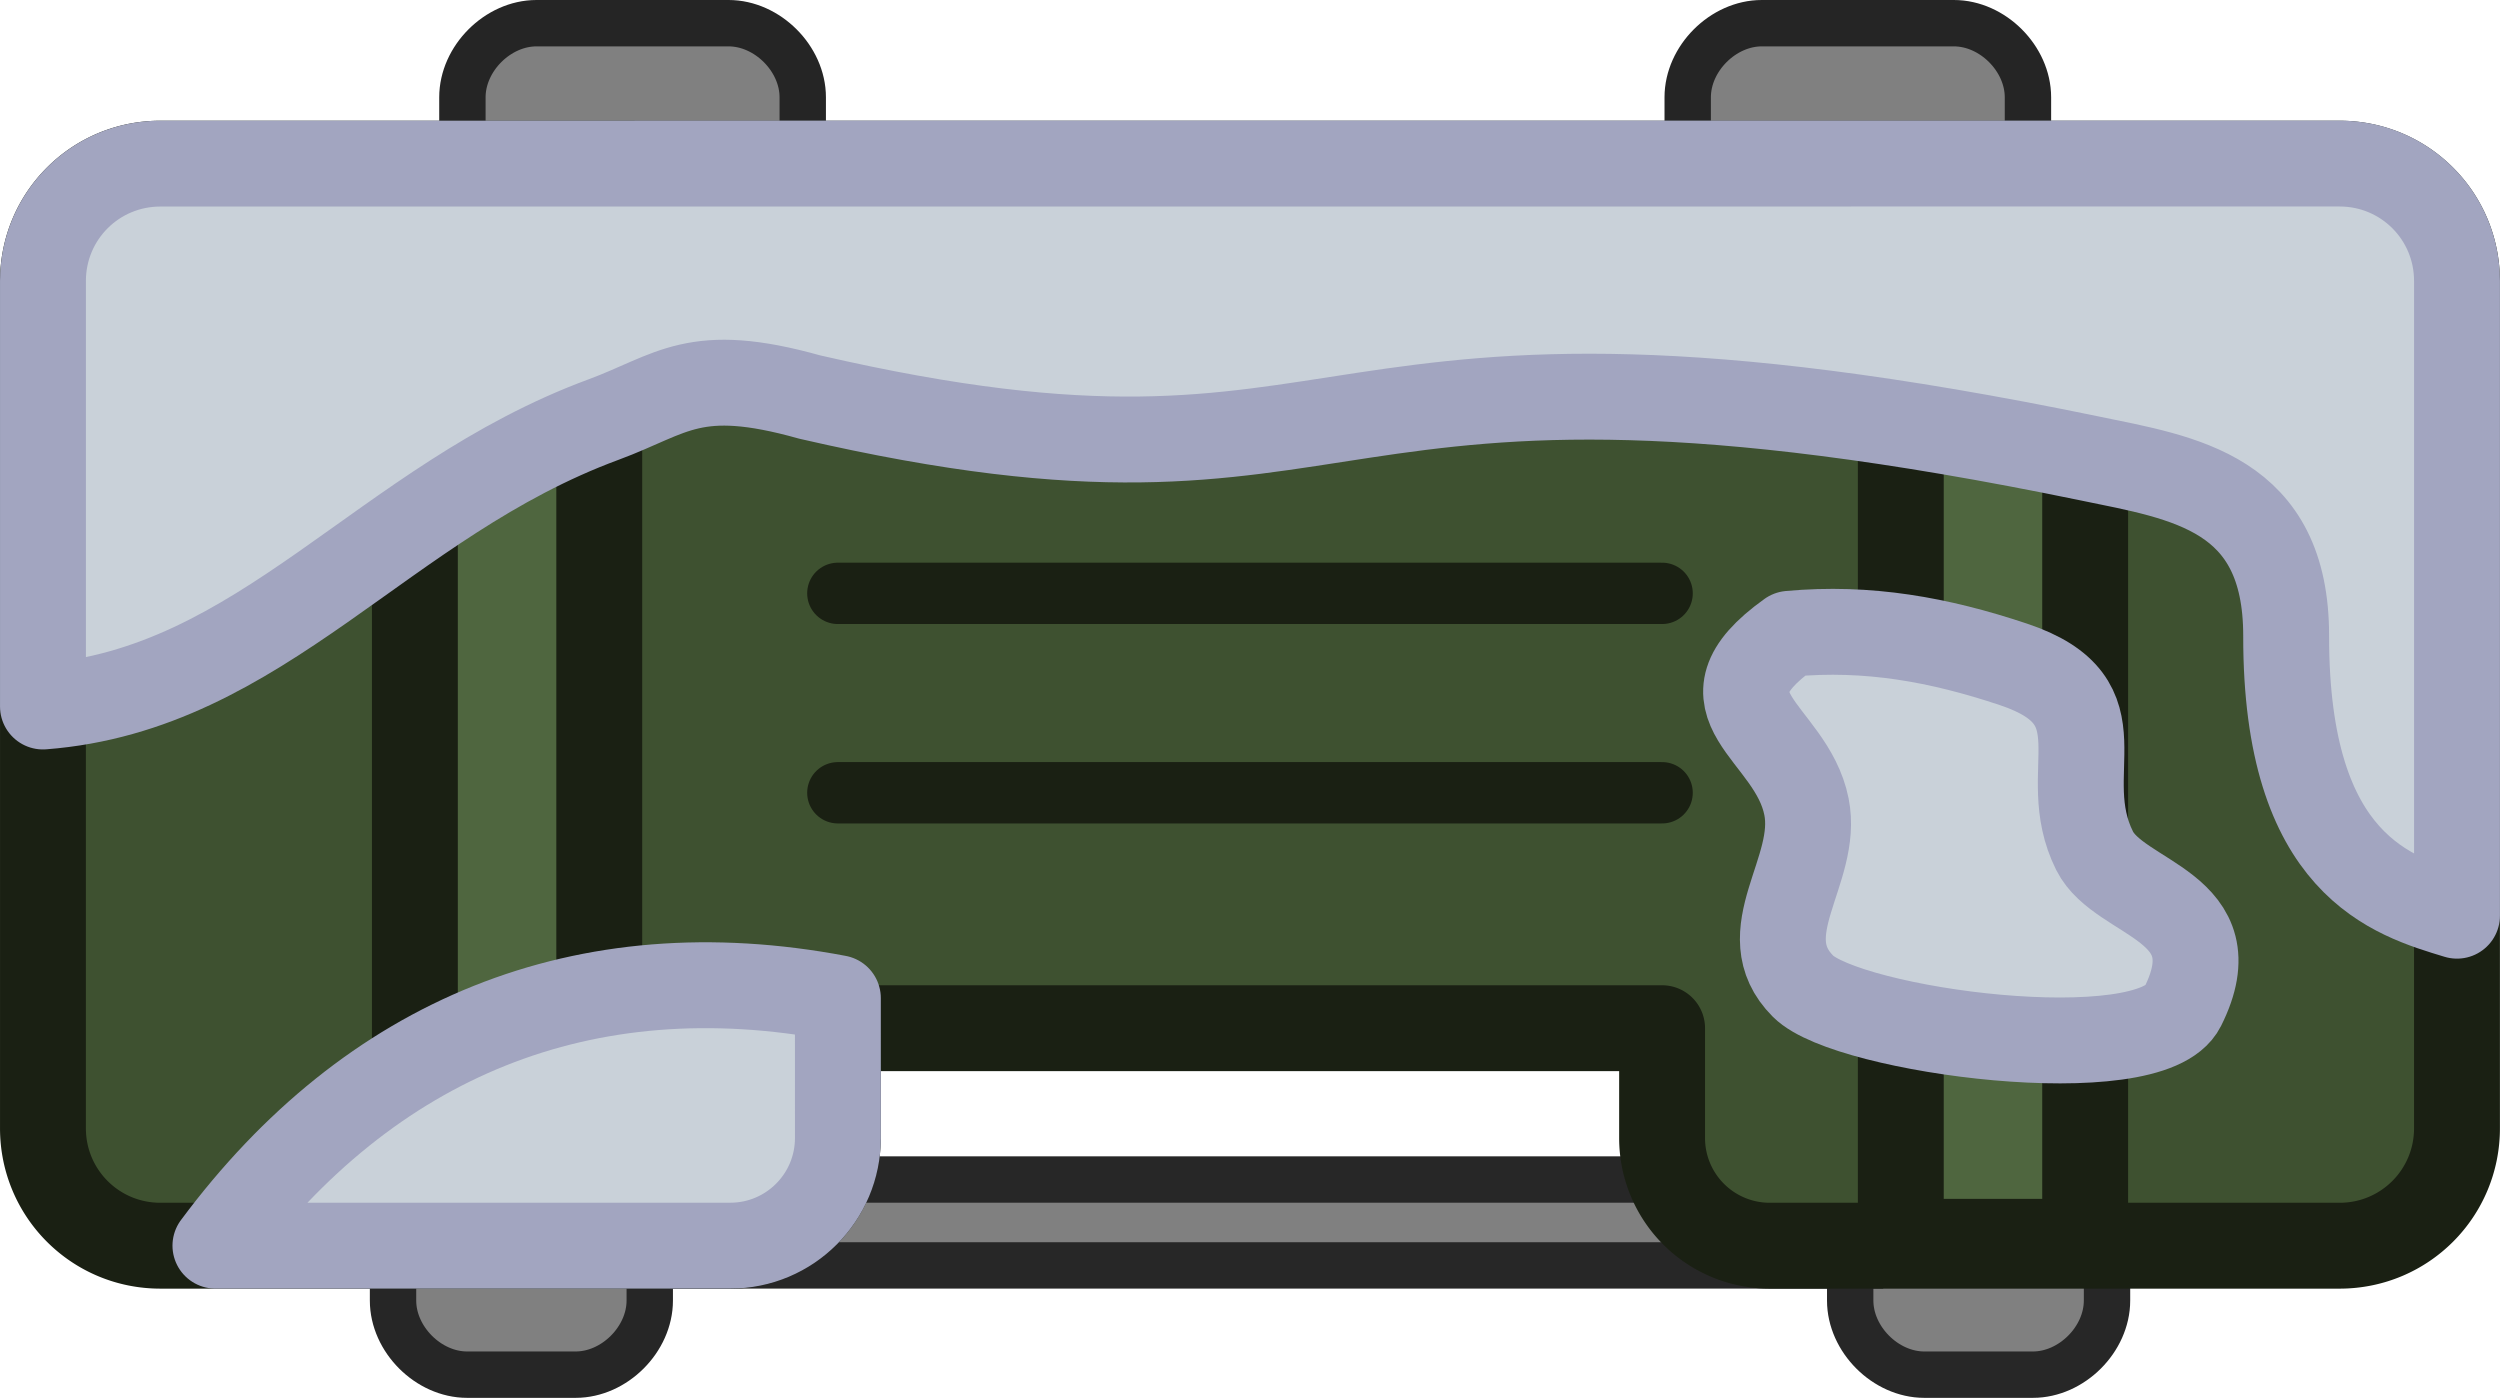 <?xml version="1.0" encoding="UTF-8" standalone="no"?>
<!-- Created with Inkscape (http://www.inkscape.org/) -->

<svg
   width="203.75"
   height="113.925"
   viewBox="0 0 53.909 30.143"
   version="1.1"
   id="svg1"
   xmlns="http://www.w3.org/2000/svg"
   xmlns:svg="http://www.w3.org/2000/svg">
  <defs
     id="defs1" />
  <g
     id="layer1"
     transform="translate(-78.052,-133.35)">
    <g
       id="path17893-5"
       class="st21"
       style="stroke:#252525;stroke-width:1;stroke-dasharray:none;stroke-opacity:1"
       transform="translate(-355.377,-434.166)">
      <path
         style="color:#000000;fill:#808080;stroke:#252525;stroke-width:1;stroke-linecap:round;stroke-linejoin:round;stroke-miterlimit:11.339;stroke-dasharray:none;stroke-opacity:1"
         d="m 444.999,569.105 h 4.141 c 0.291,0 0.508,0.218 0.508,0.508 v 1.162 c 0,0.291 -0.218,0.508 -0.508,0.508 h -4.141 c -0.291,0 -0.508,-0.218 -0.508,-0.508 v -1.162 c 0,-0.291 0.218,-0.508 0.508,-0.508 z"
         id="path10" />
      <path
         style="color:#000000;fill:#808080;stroke:#252525;stroke-width:1;stroke-linecap:round;stroke-linejoin:round;stroke-miterlimit:11.339;stroke-dasharray:none;stroke-opacity:1"
         d="m 444.998,568.016 c -0.835,0 -1.598,0.762 -1.598,1.598 v 1.162 c 0,0.835 0.762,1.6 1.598,1.6 h 4.141 c 0.835,0 1.6,-0.764 1.6,-1.6 v -1.162 c 0,-0.835 -0.764,-1.598 -1.6,-1.598 z"
         id="path11" />
    </g>
    <g
       id="path17893-5-1"
       class="st21"
       style="stroke:#262626;stroke-width:1;stroke-dasharray:none;stroke-opacity:1"
       transform="translate(-355.377,-434.166)">
      <path
         style="color:#000000;fill:#808080;stroke:#262626;stroke-width:1;stroke-linecap:round;stroke-linejoin:round;stroke-miterlimit:11.339;stroke-dasharray:none;stroke-opacity:1"
         d="m 443.502,593.889 h 2.34 c 0.291,0 0.508,0.218 0.508,0.508 v 1.162 c 0,0.291 -0.218,0.508 -0.508,0.508 h -2.34 c -0.291,0 -0.508,-0.218 -0.508,-0.508 v -1.162 c 0,-0.291 0.218,-0.508 0.508,-0.508 z"
         id="path3" />
      <path
         style="color:#000000;fill:#808080;stroke:#262626;stroke-width:1;stroke-linecap:round;stroke-linejoin:round;stroke-miterlimit:11.339;stroke-dasharray:none;stroke-opacity:1"
         d="m 443.502,592.801 c -0.835,0 -1.598,0.762 -1.598,1.598 v 1.162 c 0,0.835 0.762,1.598 1.598,1.598 h 2.34 c 0.835,0 1.598,-0.762 1.598,-1.598 v -1.162 c 0,-0.835 -0.762,-1.598 -1.598,-1.598 z"
         id="path4" />
    </g>
    <g
       id="path17893-5-1-2"
       class="st21"
       style="stroke:#272727;stroke-opacity:1"
       transform="translate(-355.377,-434.166)">
      <path
         style="color:#000000;fill:#808080;stroke:#272727;stroke-linecap:round;stroke-linejoin:round;stroke-miterlimit:11.339;stroke-opacity:1;-inkscape-stroke:none"
         d="m 474.924,593.889 h 2.34 c 0.291,0 0.508,0.218 0.508,0.508 v 1.162 c 0,0.291 -0.218,0.508 -0.508,0.508 h -2.34 c -0.291,0 -0.508,-0.218 -0.508,-0.508 v -1.162 c 0,-0.291 0.218,-0.508 0.508,-0.508 z"
         id="path1" />
      <path
         style="color:#000000;fill:#808080;stroke:#272727;stroke-width:1;stroke-linecap:round;stroke-linejoin:round;stroke-miterlimit:11.339;stroke-dasharray:none;stroke-opacity:1"
         d="m 474.924,592.801 c -0.835,0 -1.598,0.762 -1.598,1.598 v 1.162 c 0,0.835 0.762,1.598 1.598,1.598 h 2.342 c 0.835,0 1.598,-0.762 1.598,-1.598 v -1.162 c 0,-0.835 -0.762,-1.598 -1.598,-1.598 z"
         id="path2" />
    </g>
    <g
       id="path17893-5-5"
       class="st21"
       style="stroke:#252525;stroke-width:1;stroke-dasharray:none;stroke-opacity:1"
       transform="translate(-355.377,-434.166)">
      <path
         style="color:#000000;fill:#808080;stroke:#252525;stroke-width:1;stroke-linecap:round;stroke-linejoin:round;stroke-miterlimit:11.339;stroke-dasharray:none;stroke-opacity:1"
         d="m 471.42,569.105 h 4.141 c 0.291,0 0.508,0.218 0.508,0.508 v 1.162 c 0,0.291 -0.218,0.508 -0.508,0.508 h -4.141 c -0.291,0 -0.508,-0.218 -0.508,-0.508 v -1.162 c 0,-0.291 0.218,-0.508 0.508,-0.508 z"
         id="path8" />
      <path
         style="color:#000000;fill:#808080;stroke:#252525;stroke-width:1;stroke-linecap:round;stroke-linejoin:round;stroke-miterlimit:11.339;stroke-dasharray:none;stroke-opacity:1"
         d="m 471.42,568.016 c -0.835,10e-6 -1.598,0.762 -1.598,1.598 v 1.162 c 0,0.835 0.762,1.6 1.598,1.6 h 4.141 c 0.835,0 1.598,-0.764 1.598,-1.6 v -1.162 c 0,-0.835 -0.762,-1.598 -1.598,-1.598 z"
         id="path9" />
    </g>
    <g
       id="path160"
       style="stroke:#272727;stroke-width:1;stroke-dasharray:none;stroke-opacity:1"
       transform="translate(-355.377,-466.345)">
      <path
         style="color:#000000;fill:#3e5031;stroke:#272727;stroke-width:1;stroke-linecap:square;stroke-dasharray:none;stroke-opacity:1"
         d="m 448.487,626.473 h 24.124"
         id="path5" />
      <path
         style="color:#000000;fill:#808080;stroke:#272727;stroke-width:1;stroke-linecap:square;stroke-dasharray:none;stroke-opacity:1"
         d="m 447.561,625.13 v 1.852 h 0.926 24.125 0.926 v -1.852 h -0.926 -24.125 z"
         id="path6" />
    </g>
    <path
       id="rect1-00-3-3"
       style="fill:#3e5130;fill-opacity:1;stroke:#1a2013;stroke-width:1.852;stroke-linecap:round;stroke-linejoin:round;stroke-miterlimit:5;stroke-dasharray:none;stroke-opacity:1"
       d="m 436.887,523.038 c -1.403,0 -2.532,1.129 -2.532,2.532 v 18.268 c 0,1.403 1.129,2.533 2.532,2.533 h 12.288 a 2.321,2.321 134.997 0 0 2.321,-2.321 l -2.4e-4,-2.369 h 17.774 l 3e-5,2.369 a 2.321,2.321 45 0 0 2.321,2.321 h 12.288 c 1.403,0 2.532,-1.13 2.532,-2.533 v -18.268 c 0,-1.403 -1.129,-2.532 -2.532,-2.532 z"
       transform="translate(-355.377,-386.159)" />
    <g
       id="g161"
       transform="translate(-355.122,-386.087)"
       style="display:inline">
      <rect
         style="fill:#4f663f;fill-opacity:1;stroke:#1a2013;stroke-width:1.852;stroke-linecap:square;stroke-linejoin:miter;stroke-dasharray:none;stroke-opacity:1"
         id="rect160"
         width="3.976"
         height="23.183"
         x="442.12"
         y="523.043" />
      <rect
         style="fill:#4f663f;fill-opacity:1;stroke:#1a2013;stroke-width:1.852;stroke-linecap:square;stroke-linejoin:miter;stroke-dasharray:none;stroke-opacity:1"
         id="rect160-1"
         width="3.976"
         height="23.172"
         x="474.162"
         y="523.043" />
    </g>
    <g
       id="g162"
       transform="translate(-355.377,-386.99)">
      <path
         style="fill:#808080;fill-opacity:1;stroke:#1a2013;stroke-width:1.323;stroke-linecap:round;stroke-linejoin:round;stroke-dasharray:none;stroke-opacity:1"
         d="M 451.496,537.435 H 469.27"
         id="path161" />
      <path
         style="fill:#808080;fill-opacity:1;stroke:#1a2013;stroke-width:1.323;stroke-linecap:round;stroke-linejoin:round;stroke-dasharray:none;stroke-opacity:1"
         d="m 451.496,533.135 h 17.774"
         id="path161-6" />
      <path
         style="fill:#808080;fill-opacity:1;stroke:#1a2013;stroke-width:1.323;stroke-linecap:round;stroke-linejoin:round;stroke-dasharray:none;stroke-opacity:1"
         d="M 451.496,528.836 H 469.27"
         id="path161-8" />
    </g>
    <path
       id="rect1-00-3-3-2"
       style="fill:#c9d1d9;fill-opacity:1;stroke:#a2a5c0;stroke-width:1.852;stroke-linecap:round;stroke-linejoin:round;stroke-miterlimit:5;stroke-dasharray:none;stroke-opacity:1"
       d="m 81.51,136.878 c -1.403,0 -2.532,1.129 -2.532,2.532 v 9.175 c 4.737,-0.366 7.314,-4.424 12.085,-6.186 1.5,-0.554 1.951,-1.189 4.45,-0.487 12.463,2.876 10.193,-2.272 27.601,1.324 2.044,0.422 4.24,0.729 4.236,3.829 -0.006,4.962 2.298,5.61 3.684,6.031 v -13.687 c 0,-1.403 -1.129,-2.532 -2.532,-2.532 H 117.97 97.107 Z" />
    <path
       id="rect1-00-3-3-6"
       style="fill:#c9d1d9;fill-opacity:1;stroke:#a2a5c0;stroke-width:1.852;stroke-linecap:round;stroke-linejoin:round;stroke-miterlimit:5;stroke-dasharray:none;stroke-opacity:1"
       d="m 82.697,160.211 h 11.102 c 1.282,1e-5 2.321,-1.039 2.321,-2.321 l -5.2e-4,-3.017 c -5.467,-1.038 -10.087,0.85 -13.422,5.338 z" />
    <path
       style="fill:#c9d1d9;stroke:#a2a5c0;stroke-width:1.852;stroke-linecap:round;stroke-linejoin:round;stroke-miterlimit:0"
       d="m 116.641,147.017 c 1.693,-0.156 3.229,0.126 4.824,0.658 2.431,0.81 0.897,2.305 1.754,4.02 0.539,1.078 2.993,1.175 1.9,3.362 -0.697,1.395 -7.219,0.528 -8.186,-0.439 -1.141,-1.141 0.35,-2.491 0.073,-3.874 -0.328,-1.64 -2.52,-2.188 -0.365,-3.727 z"
       id="path7" />
  </g>
</svg>
